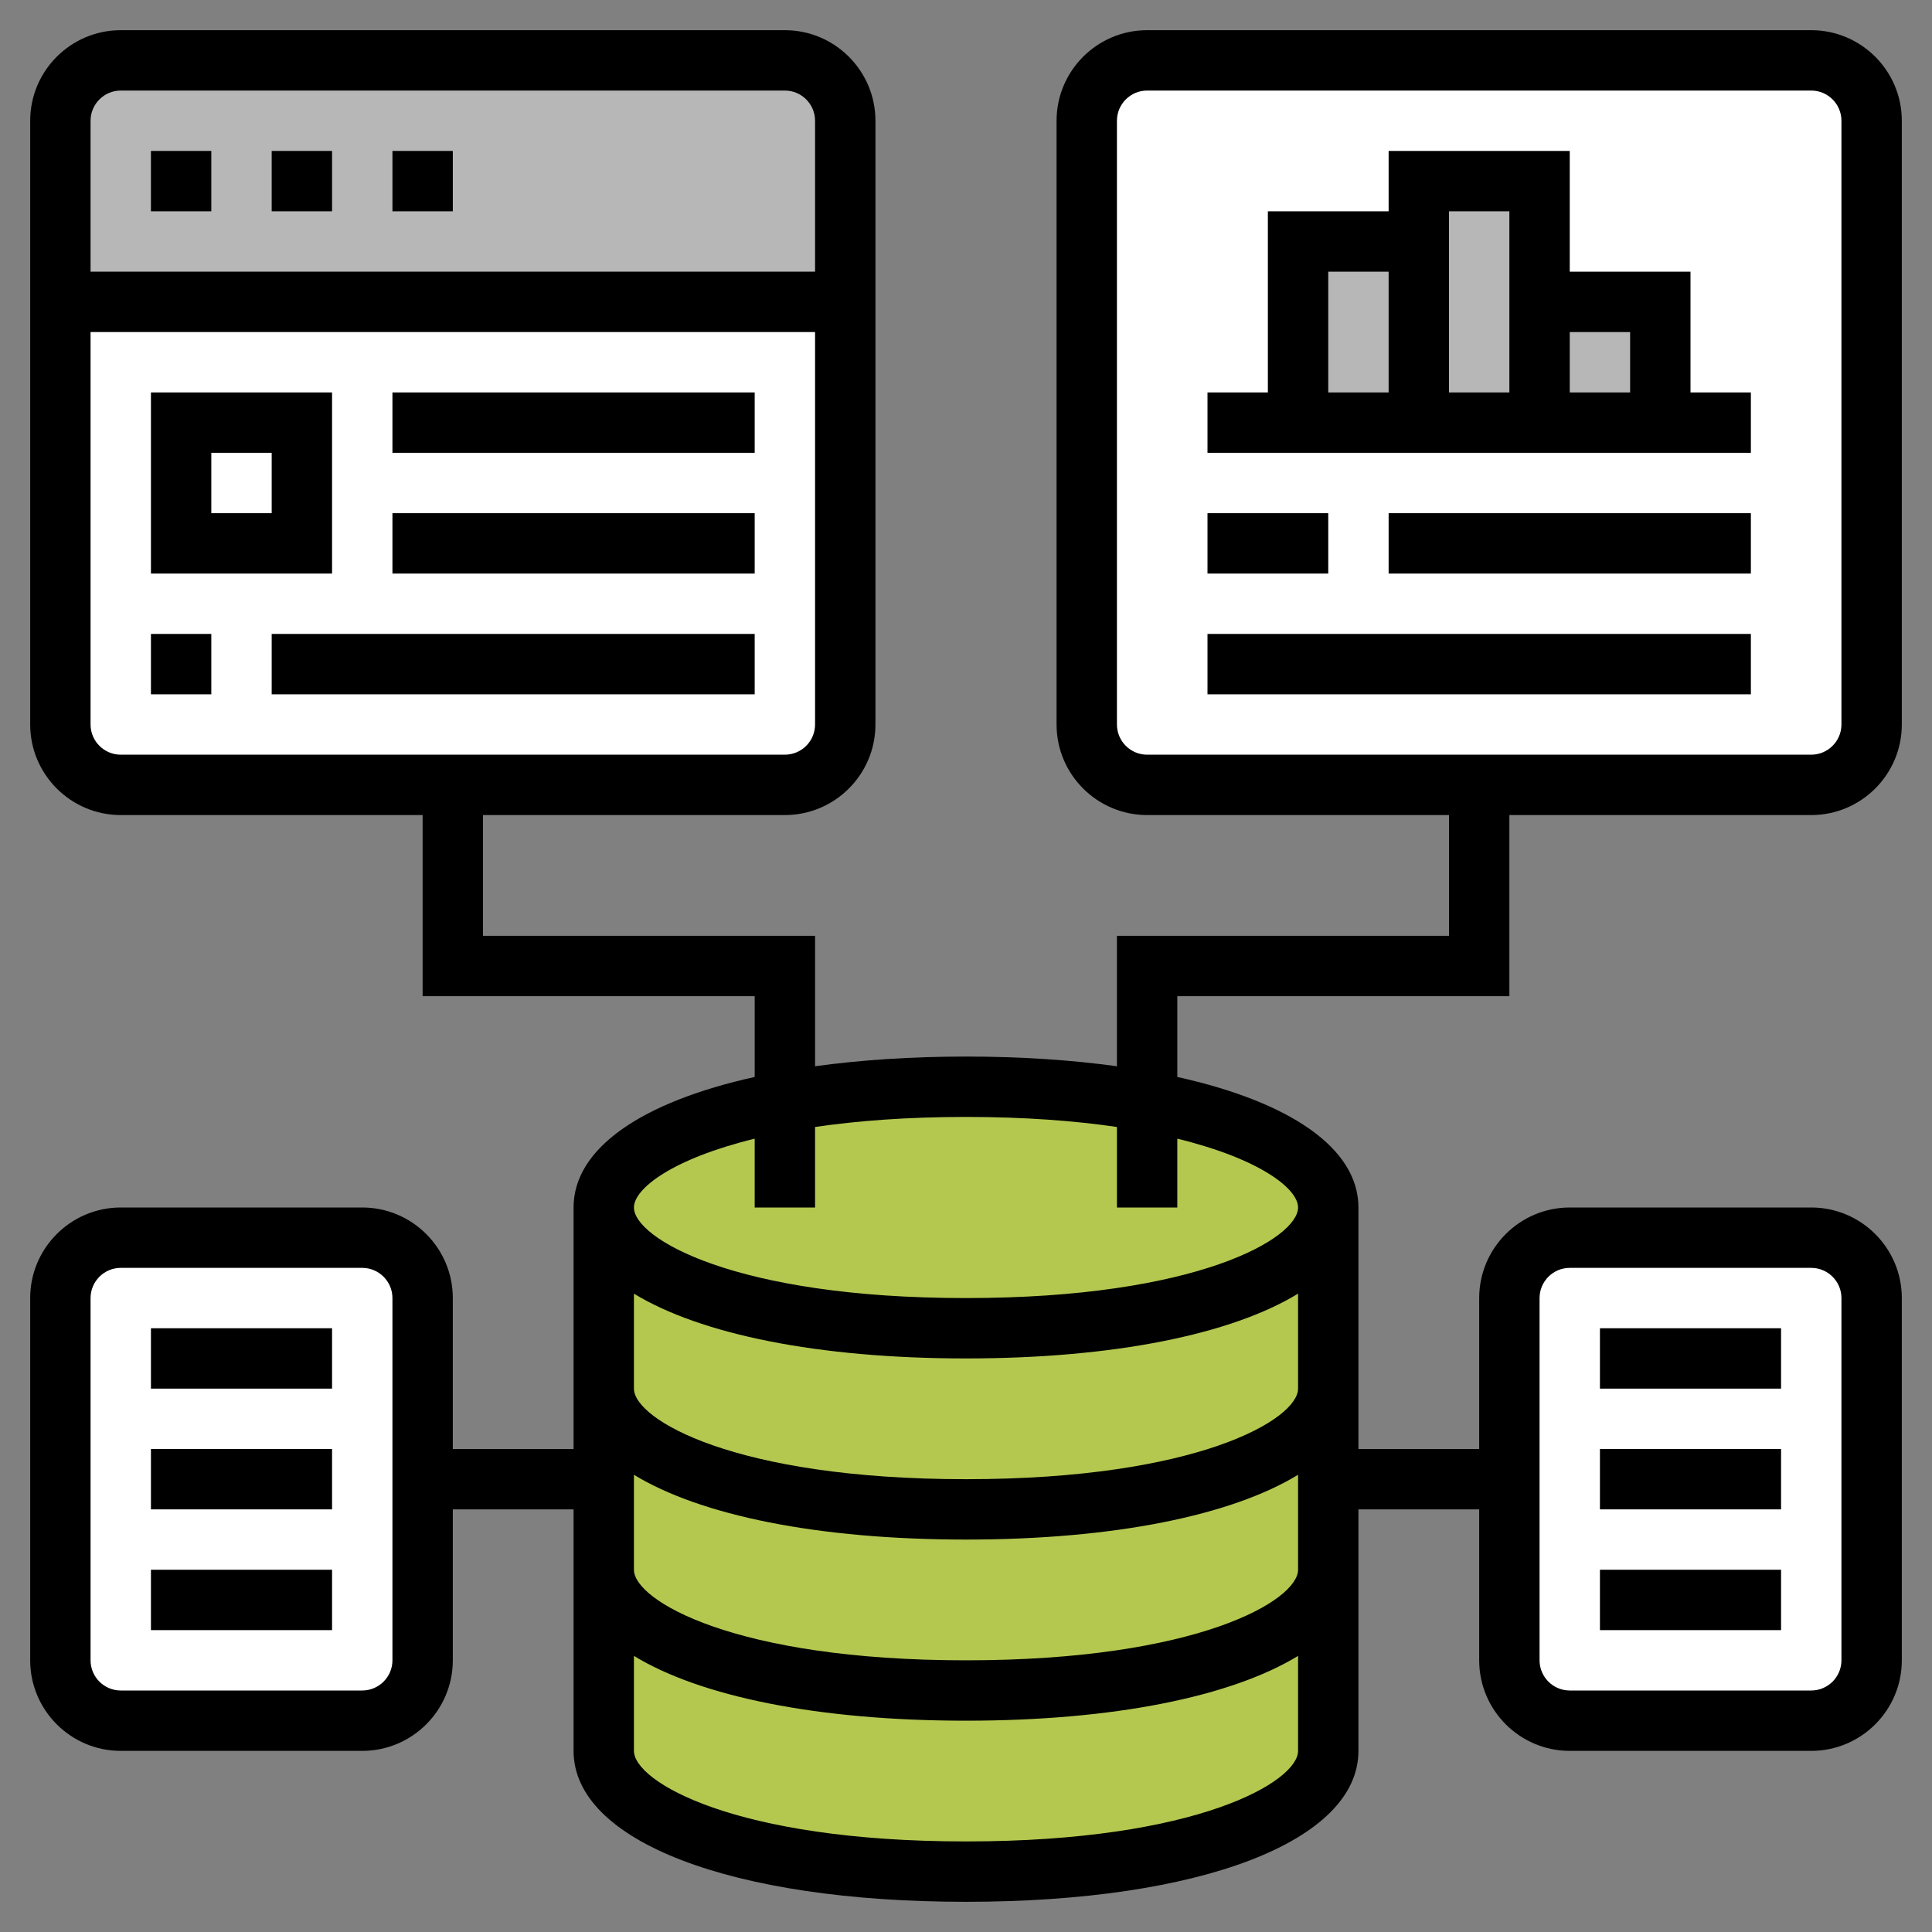 <?xml version="1.0" encoding="UTF-8"?>
<svg width="512" height="512" enable-background="new 0 0 64 64" version="1.1" viewBox="0 0 64 64" xml:space="preserve" xmlns="http://www.w3.org/2000/svg"><rect x="0" y="0" width="64" height="64" fill="#808080" stroke="none"/><g fill="#fff"><rect x="36.375" y="2" width="25.125" height="23.625" stroke-width=".122"/><rect x="2.5" y="2" width="25.25" height="23.75" stroke-width=".123"/><rect x="50.25" y="41.125" width="11.375" height="15.5" stroke-width=".124"/><rect x="2.125" y="41.375" width="11.375" height="15.5" stroke-width=".124"/></g><g stroke-width=".125"><path d="m20 39.375v19.375s4.605 3.326 11.25 3.125 12.5-3.125 12.5-3.125v-20s-5.029-3.175-11.875-3.125-11.875 3.75-11.875 3.75z" fill="#b4c850"/><path d="m43.125 13.75v-5.625h3.75v-2.5h4.375v4.375h3.75v3.75z" fill="#b7b7b7"/><rect x="2.25" y="2.375" width="25.25" height="7.25" fill="#b7b7b7"/></g><path d="m53 44h6v2h-6z"/><path d="m53 48h6v2h-6z"/><path d="m53 52h6v2h-6z"/><path d="m5 44h6v2h-6z"/><path d="m5 48h6v2h-6z"/><path d="m5 52h6v2h-6z"/><path d="m56 9h-4v-4h-6v2h-4v6h-2v2h18v-2h-2zm-2 2v2h-2v-2zm-4-4v6h-2v-6zm-6 2h2v4h-2z"/><path d="m40 17h4v2h-4z"/><path d="m46 17h12v2h-12z"/><path d="m40 21h18v2h-18z"/><path d="m13 5h2v2h-2z"/><path d="m5 5h2v2h-2z"/><path d="m9 5h2v2h-2z"/><path d="m11 13h-6v6h6zm-2 4h-2v-2h2z"/><path d="m13 13h12v2h-12z"/><path d="m13 17h12v2h-12z"/><path d="m5 21h2v2h-2z"/><path d="m9 21h16v2h-16z"/><path d="m50 33v-6h10c1.654 0 3-1.346 3-3v-20c0-1.654-1.346-3-3-3h-22c-1.654 0-3 1.346-3 3v20c0 1.654 1.346 3 3 3h10v4h-11v4.321c-1.506-.207-3.18-.321-5-.321s-3.494.114-5 .321v-4.321h-11v-4h10c1.654 0 3-1.346 3-3v-20c0-1.654-1.346-3-3-3h-22c-1.654 0-3 1.346-3 3v20c0 1.654 1.346 3 3 3h10v6h11v2.676c-3.742.827-6 2.362-6 4.324v8h-4v-5c0-1.654-1.346-3-3-3h-8c-1.654 0-3 1.346-3 3v12c0 1.654 1.346 3 3 3h8c1.654 0 3-1.346 3-3v-5h4v8c0 2.991 5.224 5 13 5s13-2.009 13-5v-8h4v5c0 1.654 1.346 3 3 3h8c1.654 0 3-1.346 3-3v-12c0-1.654-1.346-3-3-3h-8c-1.654 0-3 1.346-3 3v5h-4v-8c0-1.962-2.258-3.497-6-4.324v-2.676zm-13-9v-20c0-.551.449-1 1-1h22c.551 0 1 .449 1 1v20c0 .551-.449 1-1 1h-22c-.551 0-1-.449-1-1zm-33-21h22c.551 0 1 .449 1 1v5h-24v-5c0-.551.449-1 1-1zm-1 21v-13h24v13c0 .551-.449 1-1 1h-22c-.551 0-1-.449-1-1zm10 31c0 .551-.449 1-1 1h-8c-.551 0-1-.449-1-1v-12c0-.551.449-1 1-1h8c.551 0 1 .449 1 1zm38-12c0-.551.449-1 1-1h8c.551 0 1 .449 1 1v12c0 .551-.449 1-1 1h-8c-.551 0-1-.449-1-1zm-19 18c-7.678 0-11-1.987-11-3v-3.146c2.202 1.344 6.09 2.146 11 2.146s8.798-.802 11-2.146v3.146c0 1.013-3.322 3-11 3zm0-6c-7.678 0-11-1.987-11-3v-3.146c2.202 1.344 6.09 2.146 11 2.146s8.798-.802 11-2.146v3.146c0 1.013-3.322 3-11 3zm0-6c-7.678 0-11-1.987-11-3v-3.146c2.202 1.344 6.09 2.146 11 2.146s8.798-.802 11-2.146v3.146c0 1.013-3.322 3-11 3zm11-9c0 1.013-3.322 3-11 3s-11-1.987-11-3c0-.622 1.258-1.609 4-2.28v2.28h2v-2.667c1.4-.206 3.06-.333 5-.333s3.6.127 5 .333v2.667h2v-2.28c2.742.671 4 1.658 4 2.28z"/></svg>
